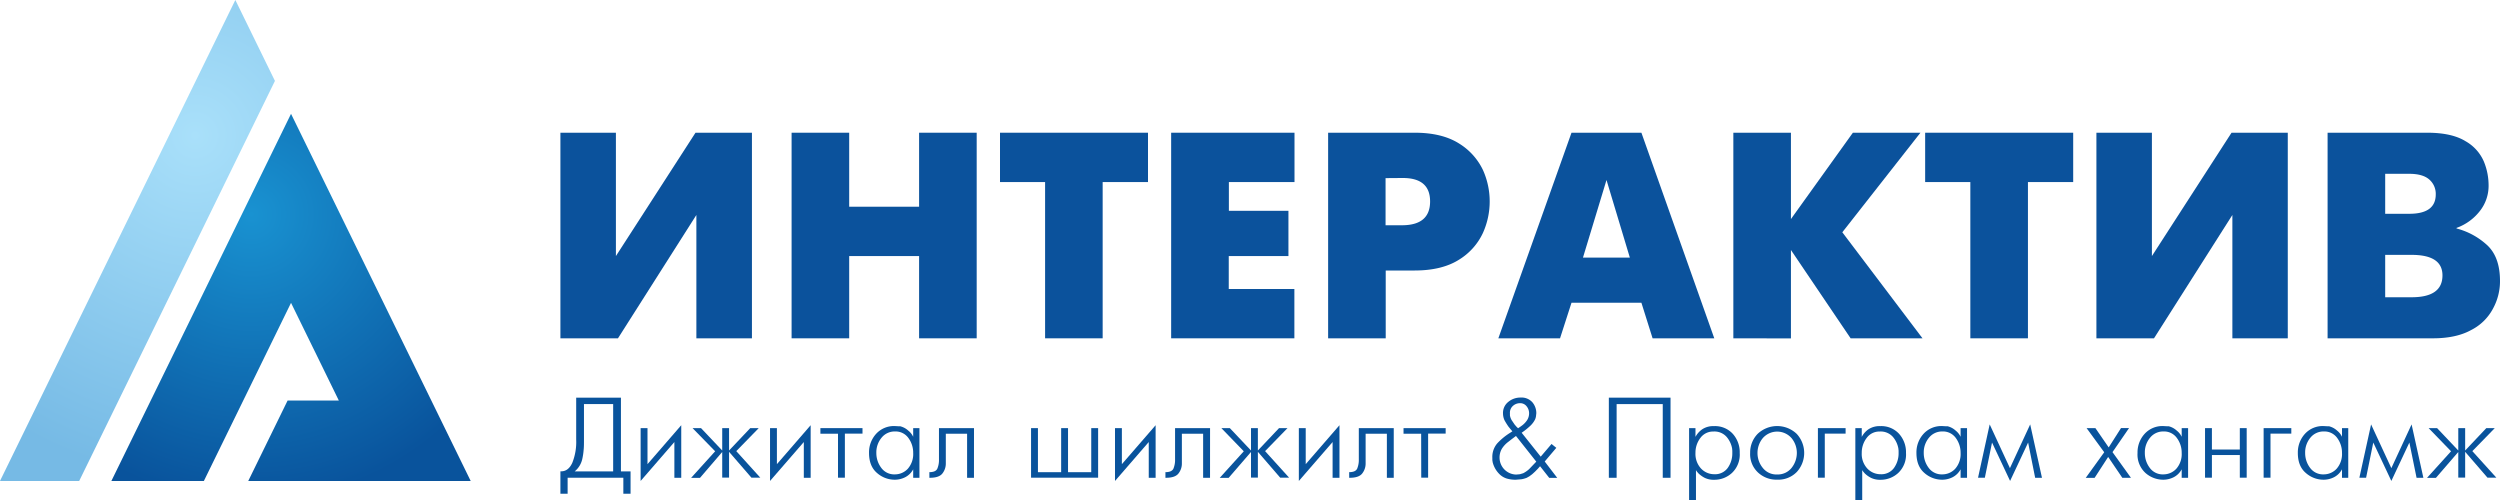 <svg id="Layer_1" data-name="Layer 1" xmlns="http://www.w3.org/2000/svg" xmlns:xlink="http://www.w3.org/1999/xlink" viewBox="0 0 800 160.01"><defs><style>.cls-1,.cls-2{fill-rule:evenodd;}.cls-1{fill:url(#radial-gradient);}.cls-2{fill:url(#radial-gradient-2);}.cls-3{fill:#0b529c;}.cls-4{fill:#09539c;}</style><radialGradient id="radial-gradient" cx="62.45" cy="43.31" r="109.39" gradientUnits="userSpaceOnUse"><stop offset="0" stop-color="#a9e0fa"/><stop offset="1" stop-color="#76bae5"/></radialGradient><radialGradient id="radial-gradient-2" cx="80.45" cy="68.59" r="92.1" gradientUnits="userSpaceOnUse"><stop offset="0" stop-color="#1992d1"/><stop offset="1" stop-color="#09539c"/></radialGradient></defs><polygon class="cls-1" points="75.31 0 87.98 25.89 56.66 89.9 25.34 153.91 0 153.91 37.65 76.95 75.31 0 75.31 0"/><polygon class="cls-2" points="93.13 36.42 121.88 95.17 150.62 153.91 93.13 153.91 79.44 153.91 92.04 128.16 93.13 128.16 108.42 128.16 100.78 112.53 100.23 111.42 100.23 111.42 93.13 96.91 85.49 112.53 79.67 124.43 65.24 153.91 35.64 153.91 64.39 95.17 93.13 36.42 93.13 36.42"/><path class="cls-3" d="M179.33,42.47h17.76V81.94l25.47-39.47h18.06v65.79H222.84V68.79l-25.09,39.47H179.33Z"/><path class="cls-3" d="M253.31,108.26V42.47h18.43V66.15h22.37V42.47h18.43v65.79H294.11V81.94H271.74v26.32Z"/><path class="cls-3" d="M334.43,108.26v-50H320V42.47h47.36V58.26H352.85v50Z"/><path class="cls-3" d="M374.77,108.26V42.47h39.47V58.26h-21v9.2h19.06V81.94H393.2V92.48h21v15.78Z"/><path class="cls-3" d="M425,108.26V42.47h27.72q8.74,0,14.21,3.47a20.12,20.12,0,0,1,7.61,8.46,24.53,24.53,0,0,1,0,20.13,19.85,19.85,0,0,1-7.61,8.54q-5.46,3.48-14.21,3.49h-9.29v21.7ZM443.38,57V72.08h5.25q9,0,9-7.62t-9-7.5Z"/><path class="cls-3" d="M479.47,108.26l23.41-65.79h22.37l23.32,65.79H528.83l-3.58-11.38H502.88l-3.67,11.38ZM514.08,57.6l-7.53,24.83h15Z"/><path class="cls-3" d="M554.67,108.26V42.47H573.1V70.1l19.82-27.63h21.62l-25,31.86,25.66,33.93h-23L573.1,80v28.29Z"/><path class="cls-3" d="M630.51,108.26v-50H616.05V42.47h47.37V58.26H648.94v50Z"/><path class="cls-3" d="M670.85,42.47h17.76V81.94l25.48-39.47h18v65.79H714.36V68.79l-25.08,39.47H670.85Z"/><path class="cls-3" d="M744.83,42.47h31.88q7.89,0,12.3,2.74a13.68,13.68,0,0,1,5.82,6.47,20,20,0,0,1,1.52,7.52,13,13,0,0,1-2.91,8.47,16.47,16.47,0,0,1-7.35,5.26v.18a23,23,0,0,1,9.5,5.07Q800,82,800,89.93a18.24,18.24,0,0,1-2.25,8.84,16.07,16.07,0,0,1-7,6.85q-4.79,2.64-12.23,2.64H744.83Zm18.43,25.94H771q8.44,0,8.44-6.2a6.06,6.06,0,0,0-2-4.7c-1.38-1.26-3.53-1.89-6.47-1.89h-7.71Zm0,26.71h8.47q9.87,0,9.86-7,0-6.56-9.86-6.56h-8.47Z"/><path class="cls-4" d="M198.7,127.25v23.59h3.08V158h-2.31v-5.13H181.64V158h-2.31v-7.18h.29q2.24,0,3.5-2.68a18,18,0,0,0,1.26-7.5V127.25Zm-11.83,13.41c0,1.29,0,2.41-.11,3.35a19.94,19.94,0,0,1-.4,2.73,7.11,7.11,0,0,1-2.45,4.1h12.3V129.31h-9.34Z"/><path class="cls-4" d="M207.2,137v11.53L218,136.07v16.82h-2.2V141.45L205,153.91V137Z"/><path class="cls-4" d="M231.11,144.63,224,152.91l-2.84,0,7.69-8.5L221.62,137h2.71l6.78,7.16V137h2.19v7.16l6.78-7.16h2.71l-7.18,7.36,7.69,8.5-2.84,0-7.16-8.28v8.26h-2.19Z"/><path class="cls-4" d="M248.61,137v11.53l10.8-12.46v16.82h-2.19V141.45l-10.81,12.46V137Z"/><path class="cls-4" d="M268.16,138.79h-5.63V137H276v1.76h-5.64v14.1h-2.2Z"/><path class="cls-4" d="M292.22,137h2v15.89h-2v-2.71a6,6,0,0,1-2.56,2.53,7.36,7.36,0,0,1-3.3.8,8.56,8.56,0,0,1-5.74-2.18q-2.53-2.18-2.53-6.39a8.79,8.79,0,0,1,2.25-6.09,7.71,7.71,0,0,1,6.06-2.51l1.21.07a2.31,2.31,0,0,1,.49,0,6.82,6.82,0,0,1,.94.33,6,6,0,0,1,1.65,1.09,5.5,5.5,0,0,1,1.53,1.94Zm-1.72,13a7.1,7.1,0,0,0,1.72-5.07,7.9,7.9,0,0,0-1.53-4.77,5,5,0,0,0-4.25-2.09,5.36,5.36,0,0,0-4.34,2,7.35,7.35,0,0,0-1.67,4.86,7.81,7.81,0,0,0,1.56,4.76,5.11,5.11,0,0,0,4.37,2.11A5.59,5.59,0,0,0,290.5,150Z"/><path class="cls-4" d="M311.67,152.89h-2.2v-14.1h-6.81v9.46a5.13,5.13,0,0,1-1.08,3.25c-.72.93-2.06,1.39-4,1.39h-.18v-1.8c1.34,0,2.19-.37,2.54-1.11a7.11,7.11,0,0,0,.53-3V137h11.21Z"/><path class="cls-4" d="M329.94,137h2.2v14.1h7.43V137h2.2v14.1h7.43V137h2.2v15.86H329.94Z"/><path class="cls-4" d="M359,137v11.53l10.8-12.46v16.82h-2.2V141.45l-10.8,12.46V137Z"/><path class="cls-4" d="M387.21,152.89H385v-14.1H378.2v9.46a5.13,5.13,0,0,1-1.08,3.25c-.72.93-2.05,1.39-4,1.39h-.18v-1.8q2,0,2.55-1.11a7.26,7.26,0,0,0,.53-3V137h11.2Z"/><path class="cls-4" d="M400.32,144.63l-7.15,8.28-2.85,0,7.69-8.5L390.84,137h2.71l6.77,7.16V137h2.2v7.16l6.77-7.16H412l-7.17,7.36,7.69,8.5-2.85,0-7.15-8.28v8.26h-2.2Z"/><path class="cls-4" d="M417.83,137v11.53l10.8-12.46v16.82h-2.2V141.45l-10.8,12.46V137Z"/><path class="cls-4" d="M446,152.89h-2.2v-14.1H437v9.46a5.13,5.13,0,0,1-1.08,3.25c-.72.93-2.05,1.39-4,1.39h-.18v-1.8q2,0,2.55-1.11a7.26,7.26,0,0,0,.53-3V137H446Z"/><path class="cls-4" d="M454.77,138.79h-5.64V137h13.48v1.76H457v14.1h-2.2Z"/><path class="cls-4" d="M492.82,149.19l-.67.77-.93.95-.48.44-.44.4-.89.66-.85.48a8.83,8.83,0,0,1-1.67.47l-1.8.15a9.77,9.77,0,0,1-3-.4,5.71,5.71,0,0,1-2.2-1.32,8.12,8.12,0,0,1-2.23-3.85l-.11-.69v-.73a6.65,6.65,0,0,1,1.57-4.64,20,20,0,0,1,4-3.31l.41-.26.43-.29-.66-.77-.62-.77a22.58,22.58,0,0,1-1.24-2,5.32,5.32,0,0,1-.48-2.2,4.49,4.49,0,0,1,1.7-3.68,6,6,0,0,1,3.9-1.38,4.65,4.65,0,0,1,3.81,1.52,5.38,5.38,0,0,1,1.25,3.5l-.11,1a4.2,4.2,0,0,1-.26.92,7.19,7.19,0,0,1-1.45,2,23,23,0,0,1-2.87,2.32l6.1,7.65,3.46-4.06,1.53,1.24-3.71,4.37,4,5.23h-2.56Zm-7.71-9.68-1.33,1-1.17.91a8.29,8.29,0,0,0-2,2.16,5.55,5.55,0,0,0-.75,3,5.43,5.43,0,0,0,5.35,5.28l1.18-.11,1.07-.33a9.18,9.18,0,0,0,1.85-1.29l2.3-2.4Zm1.34-2.92.66-.47a7,7,0,0,0,1.61-1.74,4.11,4.11,0,0,0,.59-2.22,3.46,3.46,0,0,0-.79-2.14,2.56,2.56,0,0,0-2.11-1h-.11a3.35,3.35,0,0,0-2.12.83,2.92,2.92,0,0,0-1,2.43v.66a4.39,4.39,0,0,0,.57,1.54l.94,1.39.57.66.52.51Z"/><path class="cls-4" d="M514.83,127.25h19.74v25.64h-2.49V129.31H517.32v23.58h-2.49Z"/><path class="cls-4" d="M542.55,137v2.81a6.84,6.84,0,0,1,2.18-2.45,6.35,6.35,0,0,1,3.75-1,7.67,7.67,0,0,1,6,2.45,8.8,8.8,0,0,1,2.23,6.15,8.06,8.06,0,0,1-2.47,6.37,8.25,8.25,0,0,1-5.66,2.2,6.59,6.59,0,0,1-3.07-.62,8.39,8.39,0,0,1-2-1.43l-.48-.55-.32-.48v10.15h-2.2V137Zm10.29,12.78a8,8,0,0,0,1.5-4.84v-.73l-.07-.73a7.84,7.84,0,0,0-1.75-3.67,5.19,5.19,0,0,0-4.24-1.72,5,5,0,0,0-4.17,2.07,7.74,7.74,0,0,0-1.56,4.78,6.88,6.88,0,0,0,1.79,5,5.77,5.77,0,0,0,4.21,1.81A5,5,0,0,0,552.84,149.78Z"/><path class="cls-4" d="M562.65,151.28a8,8,0,0,1-2.6-6.34,8.54,8.54,0,0,1,2.38-6.09,9.07,9.07,0,0,1,12.53,0A9,9,0,0,1,575,151a8.23,8.23,0,0,1-6.3,2.49A8.57,8.57,0,0,1,562.65,151.28Zm10.7-1.61a7.7,7.7,0,0,0,1.64-4.73,7.46,7.46,0,0,0-1.66-4.7,6.11,6.11,0,0,0-9.27,0,7.43,7.43,0,0,0-1.66,4.74,7.5,7.5,0,0,0,1.66,4.71,5.54,5.54,0,0,0,4.63,2.14A5.65,5.65,0,0,0,573.35,149.67Z"/><path class="cls-4" d="M581.73,137h8.86v1.76h-6.66v14.1h-2.2Z"/><path class="cls-4" d="M595.76,137v2.81a6.81,6.81,0,0,1,2.17-2.45,6.4,6.4,0,0,1,3.76-1,7.67,7.67,0,0,1,6,2.45,8.8,8.8,0,0,1,2.23,6.15,8.06,8.06,0,0,1-2.47,6.37,8.27,8.27,0,0,1-5.66,2.2,6.59,6.59,0,0,1-3.07-.62,8,8,0,0,1-2-1.43l-.48-.55-.33-.48v10.15h-2.2V137Zm10.29,12.78a8,8,0,0,0,1.5-4.84v-.73l-.08-.73a7.82,7.82,0,0,0-1.74-3.67,5.2,5.2,0,0,0-4.24-1.72,5,5,0,0,0-4.17,2.07,7.74,7.74,0,0,0-1.56,4.78,6.84,6.84,0,0,0,1.79,5,5.77,5.77,0,0,0,4.21,1.81A5,5,0,0,0,606.05,149.78Z"/><path class="cls-4" d="M627.39,137h2.06v15.89h-2.06v-2.71a6,6,0,0,1-2.56,2.53,7.36,7.36,0,0,1-3.3.8,8.56,8.56,0,0,1-5.74-2.18q-2.53-2.18-2.53-6.39a8.79,8.79,0,0,1,2.25-6.09,7.71,7.71,0,0,1,6.06-2.51l1.21.07a2.41,2.41,0,0,1,.5,0,7.42,7.42,0,0,1,.93.33,6,6,0,0,1,1.65,1.09,5.5,5.5,0,0,1,1.53,1.94Zm-1.72,13a7.1,7.1,0,0,0,1.72-5.07,7.9,7.9,0,0,0-1.53-4.77,5,5,0,0,0-4.25-2.09,5.36,5.36,0,0,0-4.34,2,7.35,7.35,0,0,0-1.67,4.86,7.81,7.81,0,0,0,1.56,4.76,5.11,5.11,0,0,0,4.37,2.11A5.59,5.59,0,0,0,625.67,150Z"/><path class="cls-4" d="M636.7,135.81l6.48,14,6.48-14,3.77,17.08h-2.18L649,141.61l-5.77,12.29-5.78-12.29-2.3,11.27h-2.18Z"/><path class="cls-4" d="M673.35,144.72,667.71,137h2.82l4.25,6.17,3.94-6.18h2.57L676,144.68l5.9,8.21-2.76,0-4.53-6.67-4.34,6.7h-2.84Z"/><path class="cls-4" d="M698.14,137h2.05v15.89h-2.05v-2.71a6,6,0,0,1-2.56,2.53,7.42,7.42,0,0,1-3.3.8,8.58,8.58,0,0,1-5.75-2.18,8,8,0,0,1-2.52-6.39,8.79,8.79,0,0,1,2.25-6.09,7.71,7.71,0,0,1,6.06-2.51l1.21.07a2.31,2.31,0,0,1,.49,0,6.82,6.82,0,0,1,.94.33,6.08,6.08,0,0,1,1.64,1.09,5.52,5.52,0,0,1,1.54,1.94Zm-1.72,13a7.1,7.1,0,0,0,1.72-5.07,7.84,7.84,0,0,0-1.54-4.77,5,5,0,0,0-4.24-2.09,5.35,5.35,0,0,0-4.34,2,7.3,7.3,0,0,0-1.67,4.86,7.81,7.81,0,0,0,1.56,4.76,5.09,5.09,0,0,0,4.37,2.11A5.59,5.59,0,0,0,696.42,150Z"/><path class="cls-4" d="M705.61,137h2.2v6.85h8.93V137h2.2v15.86h-2.2v-7.25h-8.93v7.25h-2.2Z"/><path class="cls-4" d="M724.36,137h8.86v1.76h-6.66v14.1h-2.2Z"/><path class="cls-4" d="M749.44,137h2v15.89h-2v-2.71a6,6,0,0,1-2.56,2.53,7.36,7.36,0,0,1-3.3.8,8.56,8.56,0,0,1-5.74-2.18q-2.54-2.18-2.53-6.39a8.79,8.79,0,0,1,2.25-6.09,7.71,7.71,0,0,1,6.06-2.51l1.21.07a2.25,2.25,0,0,1,.49,0,6.82,6.82,0,0,1,.94.33,6,6,0,0,1,1.65,1.09,5.5,5.5,0,0,1,1.53,1.94Zm-1.72,13a7.1,7.1,0,0,0,1.72-5.07,7.9,7.9,0,0,0-1.53-4.77,5,5,0,0,0-4.25-2.09,5.36,5.36,0,0,0-4.34,2,7.35,7.35,0,0,0-1.67,4.86,7.81,7.81,0,0,0,1.56,4.76,5.11,5.11,0,0,0,4.37,2.11A5.59,5.59,0,0,0,747.72,150Z"/><path class="cls-4" d="M758.75,135.81l6.48,14,6.48-14,3.77,17.08H773.3L771,141.61l-5.77,12.29-5.78-12.29-2.3,11.27H755Z"/><path class="cls-4" d="M786.65,144.63l-7.15,8.28-2.85,0,7.69-8.5L777.16,137h2.71l6.78,7.16V137h2.2v7.16l6.77-7.16h2.71l-7.18,7.36,7.69,8.5-2.84,0-7.15-8.28v8.26h-2.2Z"/></svg>